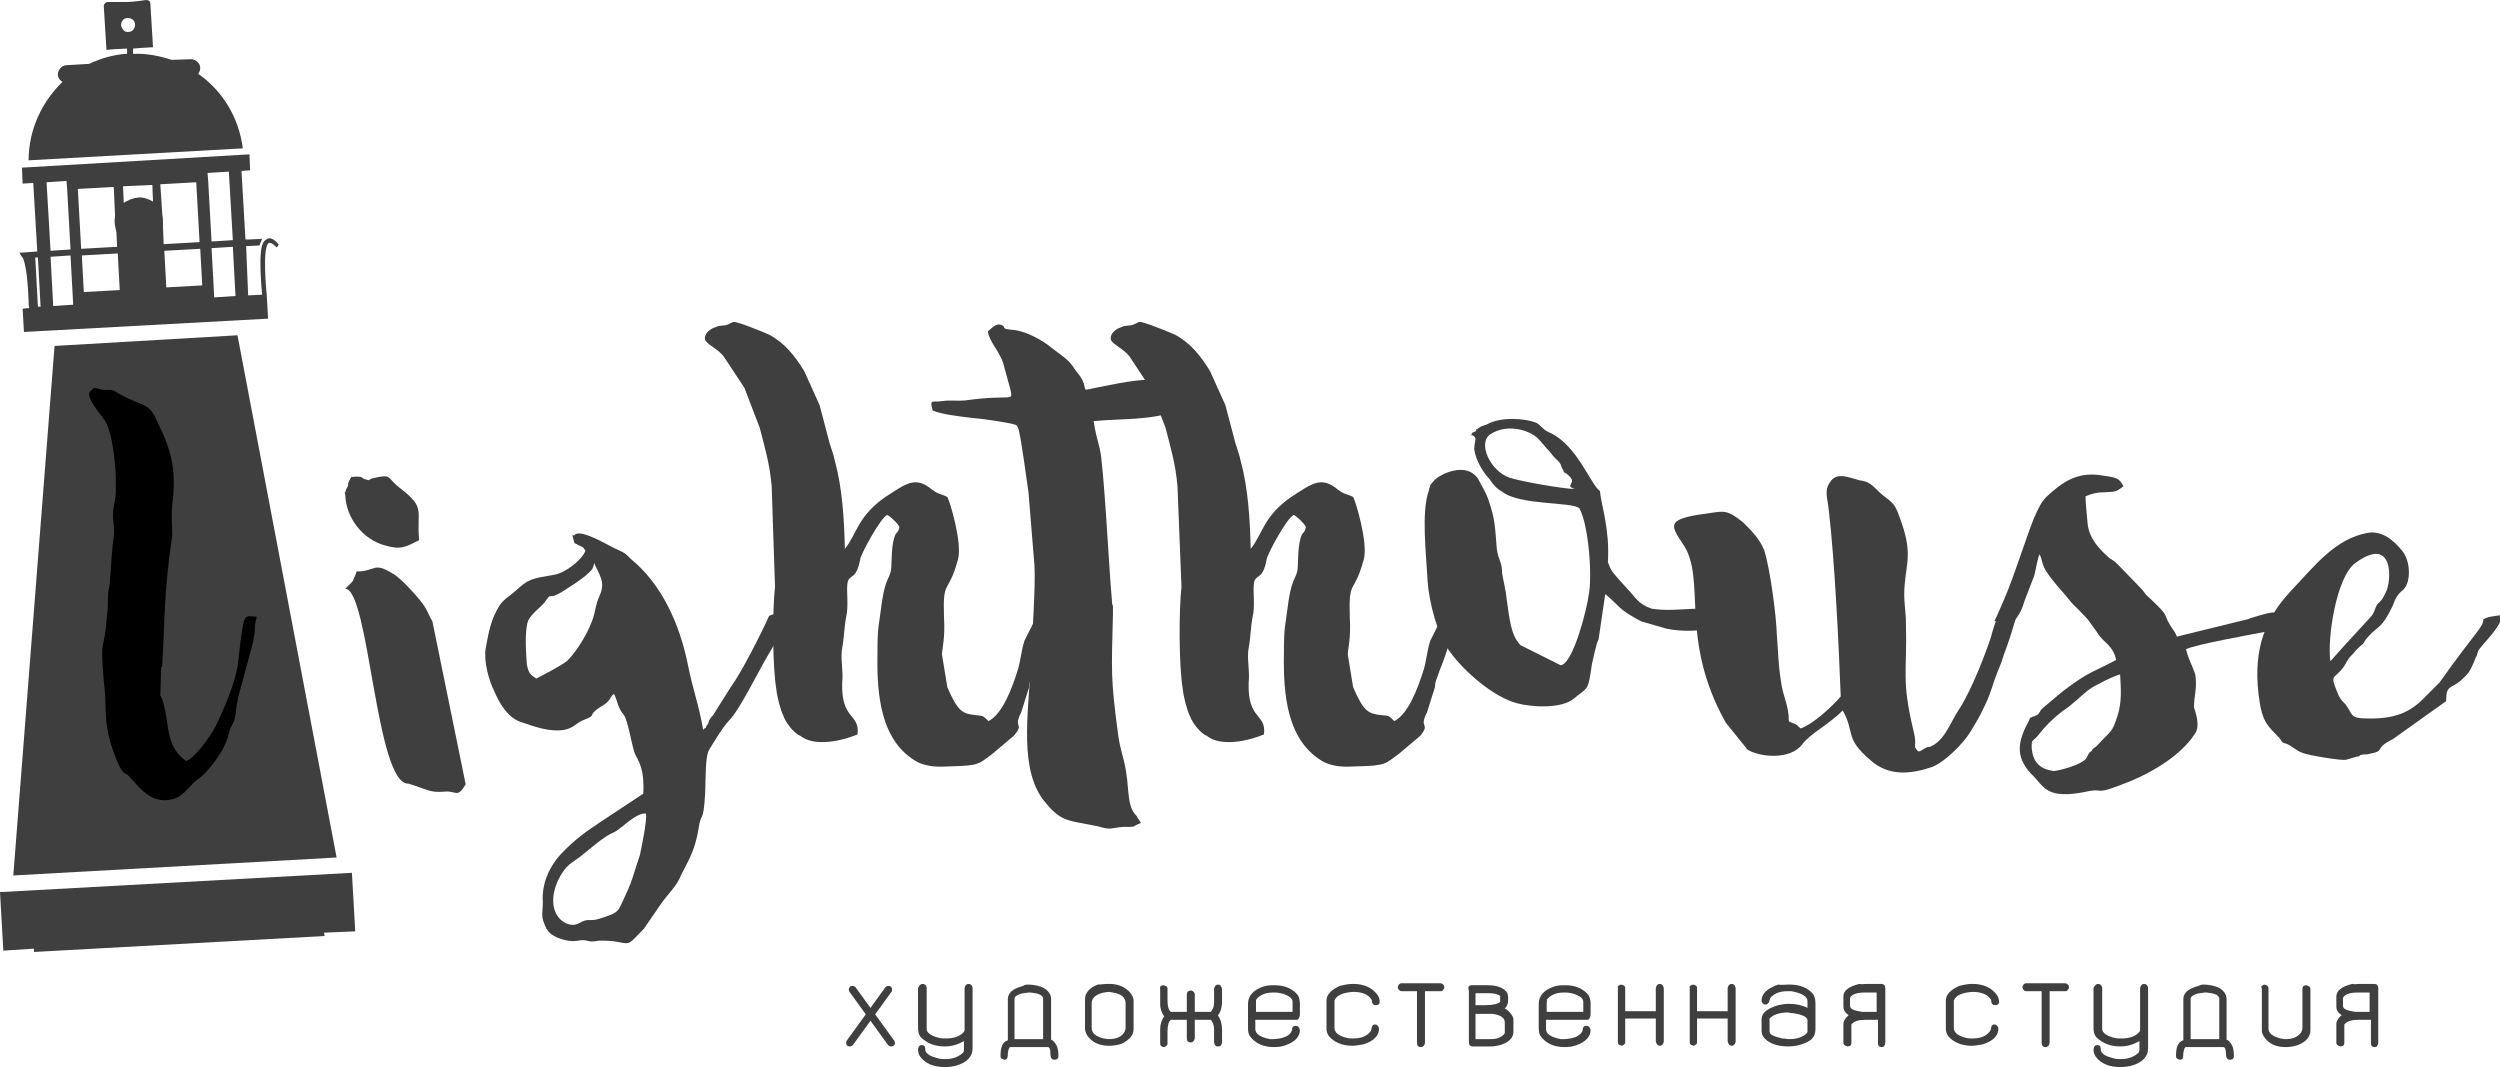 <?xml version="1.0" encoding="utf-8"?>
<!-- Generator: Adobe Illustrator 19.0.0, SVG Export Plug-In . SVG Version: 6.00 Build 0)  -->
<svg version="1.1" id="logo" xmlns="http://www.w3.org/2000/svg" xmlns:xlink="http://www.w3.org/1999/xlink" x="0px" y="0px"
	 viewBox="0 0 375.8 160.4" style="enable-background:new 0 0 375.8 160.4;" xml:space="preserve">
<style type="text/css">
	.st0{fill:#3F3F3F;}
</style>
<g id="XMLID_174_">
	<g id="XMLID_354_">
		<path id="XMLID_376_" class="st0" d="M51.9,74.4c0-0.2-0.1-0.3-0.1-0.4c0.1,0,0.2-0.1,0.2-0.4c0.8-1.3-0.2-0.2,0.8-1.9
			c2.1-0.2,1.3,0.2,2.3,0.4c0.6,0.2,0.2,0,0.9-0.2c3.1-0.7,1.9-0.2,4.3,1.6c3.7,2.9,2.3,3.2,2.7,7.7c-2,1-2.7,1.5-5.1,0.8
			C54.5,81.1,52,77.8,51.9,74.4z M51.8,73.9 M70,117.9c-1.3,2.2-1.4,0.9-3.2,1.1c-2.3,0.2-2.7-0.4-5.4-1.2
			c-4.9,0.2-5.9-29.2-9.5-29.3l1.1-1.1c0.2-0.5,0.4-0.8,0.6-1.5c2.9,0,2.5-1.5,5.4,0.3c1.2,0.6,4.3,4,4.9,5.1
			c0.4,0.6,0.6,1.3,1.1,2.1L70,117.9z"/>
		<path id="XMLID_372_" class="st0" d="M117,95.5c-0.3,1-1,2-1.5,2.9c-1.5,2.5-4.3,8.3-5.9,9.9c-1.1,1.2-2,2.8-3,4.4
			c-0.6,1-0.5,4-0.6,6.6c-0.3,4.8-0.6,2.5-1,5.3c-0.5,3-1.3,4.4-2.6,6.9c-0.7,1.8-1.9,2.7-3.2,4.6l-2.4,3.5c-2.3,2.3-1.9,2.4-3.9,2
			c-1-0.2-1.8-0.2-2.9-0.2c-1.8,0.4-1.5-0.3-3.1,0c-1.1,0.2-2.3-0.1-3.2-0.5c-1.1-0.5-1.5-1-1.9-2.1c-0.5-1.2-0.2-1.7-0.2-3.2
			c-0.2-2.8,1-5.3,2.6-7.1c2.1-2.2,3.6-3.3,6-4.9l6.5-4.3c0.2-4-0.8-4.9-1.3-6.1c-0.5-1.5-1-4.8-1.6-5.7c-1-1.2-0.8-1.7-1.5-3.2
			c-0.8,0.6-0.3,1-2.1,2c-2.1,1.4-0.3,1.1-2.4,1.9c-1.3,0.5-1.3,1.1-2.9,1.5c-2.3,0.4-4.6-0.5-6.7-1.2c-1.9-0.7-3.1-2.7-3.9-4.6
			c-0.8-1.6-1.6-4.4-1.3-6.4c0.5-2.7,0.8-4.4,2.1-6.5c0.8-1.1,1.3-1.2,2.3-2.1c2.1-1.9,2.4-1.9,5.9-2.5c1.8-0.3,4.2-2.3,4.7-3.6
			c-0.5-0.9-0.6-0.5-1.3-1c-0.5-0.3-0.2,0.2-0.5-0.7c-0.3-1.4-0.2-0.3,0.2-0.7c1-1,5.5,1.9,6.6,2.3c1.1,0.5,1.1,0.6,1.8,1.3
			c4.7,3.8,7.4,9.9,8.6,15.9c0.8,4,1.6,5.8,2.3,9.8l0.2-0.2l0.2-0.1c0,0,0.1-0.4,0.2-0.4c0.2-0.2,0.2-0.5,0.3-0.7
			c0.3-0.5,0.2-0.4,0.6-0.8l2.7-4.3c1.5-2,4.6-8.1,5.7-10.6C116.6,92,119,92,117,95.5z M89.3,84.6v0.2l-0.2,0.6
			c-0.3,0.7-2.7,2.4-3.6,2.9c-3.6,2.5-2.3,0.3-3.6,2.2c-0.6,0.8-2,1.7-2.5,2.8c-0.6,1.5-0.3,5.3-0.2,6.6c0.3,1.5,0.6,1.5,1.4,2.1
			c0.8-0.4,3.9-2,4.7-2.7c1.5-1.5,3.4-4.6,4-6.9c0.3-1.2,0.3-1.6,0.8-2.8C91.1,87.5,90.1,86.5,89.3,84.6z M97.1,122.3
			c-1.5-0.2-3.7,2.3-4.8,2.8c-1.6,0.7-3.1,2.1-4.5,3.2c-1.9,1.6-2.6,1.4-3.9,4c-2.3,5.1,1.3,7.5,3.1,6.5c1.5-0.9,1.6-0.2,3.1-0.7
			c3.2-1,2.7-1,4-3.7c1-2.1,1.3-3.6,2.1-5.9C96.4,127.5,97.3,123.3,97.1,122.3z"/>
		<path id="XMLID_370_" class="st0" d="M156.9,96.3c-0.2,0.6-0.1,1-1.5,4.5c-0.3,1-0.7,1.6-0.7,2.5l-1.2,3.8
			c-1.3,2.5,0.6,1.5-1.1,3.5l-3.2,2.7c-2.1,1.5-1.8,1.8-6.4,1.9c-1.8,0.1-3.2,0.1-4.8-0.6c-5.7-3.1-6.2-10.3-6.1-16.3
			c0-4.4,0.2-4,0.7-8c0.5-3.2,1-3.2,1.3-4.4c0.2-0.8,0-3.3,0.5-5c0.3-1.1,0.6-0.6,0.8-1.7c-0.3-0.6-1.3-1.5-1.8-1.8
			c-1,0.3-4.1,6.1-4.1,6.7c-0.6,3.2-1.6,2.1-1.9,3.5c-0.2,1.2,0.2,3.5-0.2,5.1c-0.3,1.5-0.3,3.2-0.6,4.7c-0.3,1.6,0.2,3.4,0,5.2
			c-0.2,5.7,2.7,4.6,2.3,7.8c-2.4,1-6.5,1.9-8.6,0.2c-0.9-0.3-2.2-2-2.5-2.9c-0.5-1-1-3-1.1-4.1c-0.6-3.5-0.6-11.8-0.2-15.4
			L116,73.1c-0.3-3.4-1-5.7-1.8-8.8l-2.3-6l-3.1-4.7c-0.8-1.1-2.5-1.8-2.8-2.5c-0.2-0.6,0.3-1.5,1.5-1.9c0.6-0.3,0.8-0.2,1.5-0.3
			c0.6-0.1,1-0.5,1.3-0.5c0.5-0.1,4.4,1.5,5.3,1.9c2.3,1.2,3.9,3.2,5.3,5.5l2.3,5.1l1.5,5.7c0.3,1,0.6,1.7,0.8,2.7
			c1.1,4,1.4,8.7,1.5,13.2c1.8-2.2,1.9-4.9,6.1-7.8c3.1-2,4.5-3.2,7-1.1c1.1,0.8,1.3,0.6,2.3,1.1c0.3,0.4,2.3,6.9,1.6,9.4
			c-1.5,5.5-2.3,2.7-2.1,8.7c0.2,3.2-0.3,4.7-0.3,5.6l0.8,4.9c1.6,3.7,2.3,4,4.3,4.2c1.3,0.1,1.1,0.2,1.9,0.9
			c2.1-1.1,3.5-4.9,4.3-7.4c0.5-1.4,0.6-3.2,1.1-4.7c0.5-1,2-4,2.5-4.8c0.5,0,0.5-0.2,0.8,0C158.7,92.4,157.7,94.5,156.9,96.3z"/>
		<path id="XMLID_368_" class="st0" d="M179.7,58.9v1.5c-0.8,0.4-1.1,0.2-1.7,0.6c-0.6,0.3,0.2,0.2-1.4,0.8c-3.5,1.4-8,1.1-12.2,1.5
			c0.2,1.5,0.6,2.9,0.9,4.1c0.6,1.9,1.5,19.5,1.8,22.3c0.2,3.2,0.2-0.7,0.2,2.5c-0.2,8.7-0.4,9.5,0.8,18.4c0.2,1.5,0.6,2.7,0.9,4
			c0.9,3.8,0.2,6.5,1.9,8.1c0.1,0.4,0.1,0.1,0.6,1c-1.5,0.6-0.5,0.6-2.7,0.6c-2.2,0.2-1.7,0.5-3.8-0.1c-4.4-0.9-5.4-0.6-7.8-3.5
			c-4.1-4.7-2.6-13.4-2.3-20.3c0.2-4.1,0.8-12.2,0.6-15.4l-0.9-11c-0.2-1.3-1.1-8.2-1.5-9.5c-0.2-0.6-0.2-0.3-0.3-0.6
			c-1.1-0.4-5.4-1-6.9-1.1c-1.5-0.2-4.4-0.5-5.7-1.1c-0.5-1.8-0.1-1.2,1.4-1.4c1.2-0.2,2.2,0,3.4-0.1c7.1-1,7.3,0.3,6.9-1.6l-1.1-4
			c-0.6-1.9-2.1-3.2-2.3-4.8c0.5-0.4,1.2-1.2,1.9-1c1.2,0.4-0.4,0.6,2,0.8c1.9,0.2,4.4,1.6,5.7,2.7c1.8,1.4,2.3,1.6,3.2,2.8
			c0.5,0.8,0.6,0.8,1.1,1.5c1.5,2.4-0.6,2.2,3.3,1.5c2.9-0.6,7.3-1.5,10.2-0.8L179.7,58.9z"/>
		<path id="XMLID_366_" class="st0" d="M217.9,96.3c-0.2,0.6-0.1,1-1.5,4.5c-0.3,1-0.7,1.6-0.7,2.5l-1.2,3.8c-1.3,2.5,0.6,1.5-1,3.5
			l-3.2,2.7c-2.1,1.5-1.8,1.8-6.4,1.9c-1.8,0.1-3.2,0.1-4.8-0.6c-5.7-3.1-6.2-10.3-6.1-16.3c0-4.4,0.2-4,0.7-8
			c0.5-3.2,1-3.2,1.3-4.4c0.2-0.8,0-3.3,0.5-5c0.3-1.1,0.6-0.6,0.8-1.7c-0.3-0.6-1.3-1.5-1.8-1.8c-1,0.3-4.1,6.1-4.1,6.7
			c-0.6,3.2-1.6,2.1-1.9,3.5c-0.2,1.2,0.2,3.5-0.2,5.1c-0.3,1.5-0.3,3.2-0.6,4.7c-0.3,1.6,0.2,3.4,0,5.2c-0.2,5.7,2.7,4.6,2.3,7.8
			c-2.4,1-6.5,1.9-8.6,0.2c-0.9-0.3-2.2-2-2.5-2.9c-0.5-1-1-3-1.1-4.1c-0.6-3.5-0.6-11.8-0.2-15.4L177,73.1c-0.3-3.4-1-5.7-1.8-8.8
			l-2.3-6l-3.1-4.7c-0.8-1.1-2.5-1.8-2.8-2.5c-0.2-0.6,0.3-1.5,1.5-1.9c0.6-0.3,0.8-0.2,1.5-0.3c0.6-0.1,1-0.5,1.3-0.5
			c0.5-0.1,4.4,1.5,5.3,1.9c2.3,1.2,3.9,3.2,5.3,5.5l2.3,5.1l1.5,5.7c0.3,1,0.6,1.7,0.8,2.7c1.1,4,1.4,8.7,1.5,13.2
			c1.8-2.2,1.9-4.9,6.1-7.8c3.1-2,4.5-3.2,7-1.1c1.1,0.8,1.3,0.6,2.3,1.1c0.3,0.4,2.3,6.9,1.6,9.4c-1.5,5.5-2.3,2.7-2.1,8.7
			c0.2,3.2-0.3,4.7-0.3,5.6l0.8,4.9c1.6,3.7,2.3,4,4.3,4.2c1.3,0.1,1.1,0.2,1.9,0.9c2.1-1.1,3.5-4.9,4.3-7.4
			c0.5-1.4,0.6-3.2,1.1-4.7c0.5-1,2-4,2.5-4.8c0.5,0,0.5-0.2,0.8,0C219.6,92.4,218.7,94.5,217.9,96.3z"/>
		<path id="XMLID_363_" class="st0" d="M244.7,88.6c1.1,1.1,1.5,2.2,3.6,2.9c4.4,0.7,9.3-1.1,8.9,1.3l-0.4,1.5
			c-0.5,0.6-4,0.7-6.3,0.2l-3.8-1.1c-3.6-1.9-3.2-2.3-5.4-4.1l-1,6.8c-0.4,0.7-0.8,3-1,3.7c-0.6,4.3-0.6,3.4-2.7,5.2
			c-1.9,1.6-6.5,1.3-8.6,0.7c-3.4-0.9-7.8-4.6-10.1-7.8c-1.8-2.3-3.1-7.5-3.3-10.5c-0.2-4-1-10.5,0.2-13.7c0-0.3,0.2-0.5,0.2-0.8
			l0.6-0.7l0.2-0.2c0.8-0.7,4.6-2.7,6.4,0c0.6,1.2,1,1.7,1.5,3c1.1,3.2,1,4.1,1.3,7.5c0.2,1.7,0.8,1.9,0.8,3.7
			c0.2,1.2,0.6,2.7,0.7,4c0.4,2.7,0.6,5.4,2.1,6.8l6,3c1.9-0.2,4-8.7,4.2-10.5c0.6-2.8,0-10.7-1.4-13.1c-1.1-1-9-0.4-11.6-2.5
			c-0.8-0.4-1.4-1.1-1.9-1.9c-1-1-2.1-2.9-2.3-4.5c0-0.5,0.2-1.4,0.2-1.5c-0.2-0.9-1.1-0.4-0.6-0.7c0.2,0,0-0.2,0-0.2
			c1.5-0.6,0-0.2,1-0.7c0.3-0.3,0.7-0.4,1.3-0.6c2.1-1.2,5.7-0.9,7.3-0.3c0.8,0.3,1,1.1,2.3,1.6c4,1.9,6.1,7.9,7.4,8.7
			c0.2,2.2,1.5,5.7,1.2,10.7C242.3,85.9,241.8,85.4,244.7,88.6z M236.7,73.5c-1.7-0.6,0.6-0.8-1-2.1c-0.2-0.2-0.2-0.2-0.4-0.3
			c-0.3-0.2-0.2,0-0.3-0.4c-0.6-0.9,0-0.7-1.2-1.8c-0.6-0.6-0.7-0.9-1.3-1.5c-1.2-1.3-1.4-2-3.5-2.7c-2.1-0.6-3.8-0.2-5,0.6
			c-1.9,1.3,0,5.5,2.9,6.5C228.3,72.3,235,73.5,236.7,73.5z"/>
		<path id="XMLID_361_" class="st0" d="M303.3,92c-0.4,1.4-1.2,4-1.6,5.1c-0.3,0.8-0.7,1.9-0.9,2.6c-1.9,4.5-1,3.6-3.2,7.9
			c-0.3,0.6-1,1.7-1.4,2.4c-1.1,1.8-3.9,4.6-5.8,5.3c-3.2,1.1-6.5,1.4-9.2-1c-4-3.4-2.3-4.1-4.2-7.5c-2.2,2.2-4.8,3.4-6.1,5.1
			c-1.8,2.4-6.4,1.9-8.2,0.8l-3.3-4.1c-7.1-12.7-2.8-21.5-6.4-26.8c-1.9-2.8-2.3-3.6,2.1-4.4c4.1-0.5,4.1-1.1,6.9,1.1
			c1,1,2.4,2.3,3.2,4.2c0.9,2.9,1.8,9.7,1.9,12.8c0.2,2.4,0.2,4.4,0.6,6.8c0.3,2.5,1.2,3.6,1.2,6.1c0.2,0.2,0.7,0.3,0.9,0.4
			c0.6,0.3,0.3,0.3,0.9,0.7c1.9-0.7,4.6-3.2,6-4.8c-0.3-7.8-0.9-20.4-1.8-28c-0.2-2.1-0.8-3,0.4-4.5c1-1.2,2.7-0.4,4.2,0
			c1.9,0.2,2.2,1.2,3.6,2.3c1.6,1.2,1.8,1.4,2.5,3.4c1.9,5.1,1,6.5,0.7,10.1c-0.2,2.3,0.2,3.7,0.2,5.7c0.2,7.5-0.7,8.4,1.1,16
			c0.7,2.6-0.2,2.3,0.7,3.2c0.3,0.3,1.3-0.8,1.7-0.6c2.3-0.8,3.2-3.8,4.5-5.7c1.9-2.9,4.1-8.7,4.8-10.9c0-0.1,0.6-2.3,1.4-4
			L303.3,92z"/>
		<path id="XMLID_358_" class="st0" d="M340.9,94.9c-2,0.4-11.1,2-12.3,2.7c0.4,1.6,0.9,2.3,1.4,3.8c0.3,2.1-0.2,3.2-0.2,4.9
			c0.2,0.8,1.1,2.9,0,4.2c-2,3-6.1,5.5-9.5,6.9c-5.7,2.3-3.9,1.1-6.2,1.5c-6.8,1.5-6.8-0.8-8.8-2.6c-2.5-2.7-1.9-5-0.3-8
			c0.3-0.7,0-0.2,0.6-0.6h0.2c0,0,0.2-0.2,0.4-0.2c0.3-0.2,0.5-0.6,0.6-0.8c0.5-0.5,0.8-0.7,1.5-1.3c1.7-1.5,4.2-3.4,6.2-4.4
			c1.2-0.6,2.3-1.1,3.6-1.8c-0.5-2.3-1.9-2.5-2.9-4.2c-1.9-2.6-0.8-1.3-3-3.6c-0.7-0.6-1.2-1.3-1.7-1.9c-4.2-4.7-3.1-4.4-3.9-6.2
			c-0.3,0.5-0.6,2.5-0.8,3.2l-1.5,3.9c-0.6,2.2-1.5,2.7-2.2,4c0,0.1-0.9-0.4-2.3-1.1c0.3-0.4,1-2.2,1.5-3.3c1.4-3.2,3.2-9,4.4-12
			c0.7-1.6,1.1-2.5,2-3.4c2.3-2.1,4.4-3.6,7.8-3.2c2.8,0.4,3,0.4,3.7,1.7c-1.2,0.9-1.2,0.8-2.9,0.9c-1,0-1.9,0.2-2.8,0.6
			c0,1.2,0.2,2.7,0.3,4c0.2,2.3,1.7,3.9,3.3,5.3c0.6,0.4,0.7,0.4,1.2,0.9l3.2,3.3c0.5,0.5,0.8,0.9,1.1,1.3c4.3,4,1.9,2.2,4.3,5.6
			l0.3,0.6c0,0,0,0,0,0.1l10.6-2.6c0.5-0.2,3.1-1,3.6-1c0.8-0.3,1.2,1.1,1.5,2C342.8,94.3,341.6,94.8,340.9,94.9z M318.7,101.4
			c-0.6,0-4.1,1.8-4.6,2.2c-1.1,0.8-2.5,2.3-4.2,3.4c-1.3,1-2.5,2.2-3.5,3.5c-0.9,1.1-1,0.5-1,1.9c0.2,2.3,1.3,3.2,3.3,3.5
			c0.6,0,4.2-0.9,4.9-1.9c0.3-0.5,0.3-0.8,0.8-1.1c0.3-0.6,0.5-0.4,1-1c1.9-2.1,2.1-1.7,2.9-4.3C319,105.5,318.8,103.5,318.7,101.4z
			"/>
		<path id="XMLID_355_" class="st0" d="M372.5,97.9c-0.3,1.2-0.3,0.6-0.6,1.6c-0.7,1.6-0.9,1.8-2,2.8c-1.5,1.3-2.2,0.6-2.2,3.1
			l-8,5.7c-3.2,1.6-0.7,1.7-3.9,2.3c-0.5,0-0.5,0-1,0.1c0,0,0,0-0.2,0.2c0,0,0,0-0.2,0l-1.7,0.5c-0.6,0.2-5.9-0.7-6.5-1
			c-1-0.3-1.7-1.1-2.5-1.4c-0.6-0.2-0.5,0-1-0.8c-1.9-2-2.7-2.4-3.2-6.7c-0.8-6.9,1.1-11.4,4.8-15.4c3.7-3.9,6.7-7.9,11.6-8.8
			c2.2-0.4,4,1.2,5.2,2.7c1.2,1.4,1.4,4.6,0.2,5.8c-0.8,0.7-1.1,1-1.6,2.4c-1.7,3.6-2.2,3-3.7,4.7c-0.3,0.3-0.5,0.6-0.8,1.1
			c-0.5,0.4-0.5,0.4-1,0.9c-0.5,0.6-0.5,0.6-1,1.1c-0.3,0.4-0.5,0.8-0.8,1.3c-1.5,2.2-2.3,1-1,4.1c0.3,0.8,0.7,1.2,1.2,1.7
			c1.1,1.5,0.6,2.1,3.2,2.1c3.9,0.1,6.2-0.8,8.2-2.7l2.7-2.7c5.7-8,6.5-8.2,6.6-9.5c0.6-0.4,1.7-0.5,2.5-0.6
			C376.7,93.6,372.8,97.1,372.5,97.9z M350.3,99.4l2.5-2.8c0,0,0.2-0.2,0.2-0.2l3.3-3.6c0.6-0.6,0.6-1.1,1-1.9
			c0.6-0.6,0.8-0.7,1.3-1.8c0.9-1.5,1.4-8.8-4.5-4.5C351.2,86.6,349.8,96,350.3,99.4z"/>
	</g>
</g>
<g id="XMLID_2_">
	<g id="XMLID_556_">
		<path id="XMLID_605_" class="st0" d="M210.7,147.8h5.9c0.3,0.1,0.5,0.3,0.5,0.5v0.2c-0.1,0.3-0.3,0.5-0.5,0.5h-2.4v7.8
			c-0.1,0.4-0.3,0.6-0.6,0.6c-0.4,0-0.6-0.2-0.6-0.7V149h-2.3c-0.3,0-0.5-0.2-0.6-0.6C210.2,148,210.4,147.8,210.7,147.8z"/>
		<path id="XMLID_603_" class="st0" d="M138.7,147.9c0.3,0,0.5,0.2,0.6,0.5v6.3c0,0.5,0.6,1,1.8,1.3c0.4,0.1,0.7,0.1,1.1,0.1
			c1.2,0,2.1-0.3,2.7-1c0.1-0.1,0.1-0.3,0.1-0.4v-6.2c0.1-0.4,0.3-0.6,0.6-0.6c0.3,0,0.5,0.2,0.6,0.5v9.2c0,1.2-0.8,2.1-2.5,2.6
			c-0.5,0.1-1,0.2-1.5,0.2h-0.2c-1.6,0-2.9-0.5-3.7-1.6c-0.2-0.3-0.3-0.7-0.3-1.1c0.1-0.4,0.2-0.6,0.5-0.6h0.1
			c0.4,0,0.5,0.3,0.5,0.8c0.1,0.4,0.5,0.7,1,0.9c0.6,0.2,1.1,0.4,1.7,0.4h0.4c1.1,0,2-0.4,2.6-1c0.1-0.2,0.1-0.3,0.1-0.5v-1.2
			c-0.9,0.5-1.8,0.8-2.9,0.8c-1.5,0-2.7-0.5-3.6-1.4c-0.3-0.4-0.4-0.8-0.4-1.3v-6.1C138.2,148.1,138.4,147.9,138.7,147.9z"/>
		<path id="XMLID_600_" class="st0" d="M154.7,148c1.7,0.1,2.8,0.6,3.2,1.6c0,0.1,0.1,0.3,0.1,0.4v6.3c0.2,0,0.5,0.3,0.8,0.8
			c0.2,0.4,0.3,0.9,0.3,1.6v0.1c0,0.3-0.2,0.5-0.6,0.5h0c-0.4,0-0.6-0.3-0.6-0.9c0-0.6-0.1-1-0.4-1h-5.6c-0.2,0-0.3,0.3-0.4,0.9
			c0,0.6-0.1,0.9-0.2,0.9c-0.1,0.1-0.2,0.1-0.3,0.1h0c-0.4-0.1-0.6-0.2-0.6-0.5v-0.1c0-1.3,0.3-2,1-2.3c0,0,0.1,0,0.1,0v-6.2
			c0-1,0.8-1.6,2.3-2C154,148,154.4,148,154.7,148z M152.5,156.2h4.3V150c-0.2-0.5-0.8-0.7-1.9-0.8h-0.3c-1.1,0.1-1.8,0.3-2.1,0.8
			V156.2z"/>
		<path id="XMLID_597_" class="st0" d="M166.5,147.9h0.3c1.2,0,2.2,0.4,3,1.2c0.4,0.5,0.6,0.9,0.6,1.3v4.3c0,0.9-0.6,1.6-1.8,2.2
			c-0.6,0.2-1.2,0.3-1.9,0.3c-1.4,0-2.6-0.5-3.3-1.6c-0.2-0.4-0.3-0.7-0.3-1v-4.4c0-0.9,0.6-1.7,1.9-2.2
			C165.5,148,166,147.9,166.5,147.9z M164.1,150.7v3.8c0,0.8,0.6,1.3,1.8,1.6c0.2,0,0.5,0.1,0.7,0.1h0.1c1.2,0,2-0.4,2.4-1.2
			c0-0.1,0.1-0.3,0.1-0.4v-3.8c0-0.8-0.6-1.4-1.9-1.6l-0.6-0.1c-1.3,0.1-2.2,0.5-2.5,1.2C164.2,150.4,164.1,150.5,164.1,150.7z"/>
		<path id="XMLID_595_" class="st0" d="M174.9,148.1L174.9,148.1c0.4,0.1,0.6,0.2,0.6,0.5v1.8c0,0.9,0.2,1.5,0.5,1.7h2.4v-2.5
			c0-0.5,0.2-0.7,0.7-0.7c0.3,0.1,0.5,0.3,0.5,0.6v2.6h2.4c0.3-0.3,0.5-0.8,0.5-1.4v-2.1c0.1-0.4,0.3-0.6,0.6-0.6h0
			c0.3,0,0.5,0.2,0.6,0.7v1.8c0,0.9-0.2,1.6-0.6,2.1v0.1c0.4,0.5,0.6,1.3,0.6,2.2v1.8c-0.1,0.4-0.2,0.6-0.5,0.6h-0.2
			c-0.3,0-0.4-0.2-0.5-0.6v-1.9c0-0.7-0.2-1.2-0.5-1.5h-2.4v2.8c-0.1,0.4-0.3,0.6-0.6,0.6c-0.4,0-0.6-0.2-0.6-0.7v-2.7H176
			c-0.3,0.2-0.5,0.8-0.5,1.7v1.9c0,0.2-0.2,0.4-0.5,0.5h-0.1c-0.3-0.1-0.5-0.2-0.5-0.5v-2.2c0-0.7,0.2-1.4,0.6-1.9
			c-0.4-0.6-0.6-1.2-0.6-1.8v-2.3C174.3,148.3,174.5,148.1,174.9,148.1z"/>
		<path id="XMLID_592_" class="st0" d="M191.5,148.1h0.1c1.5,0,2.7,0.5,3.5,1.5c0.2,0.4,0.3,0.8,0.3,1.2v1.8
			c-0.1,0.4-0.2,0.7-0.5,0.7h-6.2v1.4c0,0.7,0.7,1.2,2.2,1.5c0.1,0,0.3,0,0.5,0h0.1c1.5-0.1,2.4-0.5,2.7-1.3c0-0.5,0.2-0.7,0.6-0.7
			c0.3,0,0.5,0.2,0.6,0.6c0,1-0.7,1.8-2.1,2.3c-0.5,0.2-1.1,0.3-1.8,0.3c-1.5,0-2.7-0.5-3.5-1.5c-0.3-0.3-0.4-0.8-0.4-1.4v-3.6
			c0-1.2,0.8-2.1,2.3-2.6C190.5,148.1,191,148.1,191.5,148.1z M188.8,150.7v1.4h5.5v-1.5c0-0.5-0.5-0.9-1.4-1.2
			c-0.4-0.1-0.8-0.2-1.2-0.2h-0.4c-1.1,0-2,0.4-2.5,1.1C188.8,150.5,188.8,150.6,188.8,150.7z"/>
		<path id="XMLID_590_" class="st0" d="M203.4,147.9c1.7,0,2.9,0.6,3.7,1.7c0.2,0.3,0.3,0.7,0.3,1c0,0.3-0.2,0.5-0.6,0.5h0
			c-0.4,0-0.6-0.3-0.6-0.8c-0.5-0.8-1.4-1.2-2.8-1.2c-1.5,0.1-2.5,0.5-2.8,1.3c0,0.1,0,0.2,0,0.3v3.8c0,0.7,0.6,1.2,1.8,1.5
			c0.3,0.1,0.7,0.1,1,0.1c1.3,0,2.2-0.4,2.7-1.2c0.1-0.5,0.2-0.8,0.3-0.8c0.1-0.1,0.2-0.1,0.3-0.1h0c0.3,0,0.5,0.2,0.6,0.6
			c0,1.1-0.8,1.9-2.4,2.4c-0.7,0.1-1.2,0.2-1.6,0.2c-1.5,0-2.7-0.5-3.5-1.4c-0.3-0.4-0.4-0.8-0.4-1.1v-4.3c0-0.9,0.7-1.6,2-2.2
			C202.2,148,202.8,147.9,203.4,147.9z"/>
		<path id="XMLID_586_" class="st0" d="M221.2,148.1h2.4c1.5,0,2.5,0.4,3,1.2c0,0.2,0.1,0.4,0.1,0.5v0.6c0,0.5-0.2,0.9-0.5,1.2
			c0.3,0.1,0.6,0.4,1,0.9c0.2,0.3,0.3,0.5,0.3,0.8v1.8c0,0.9-0.7,1.6-2,2c-0.4,0.1-0.9,0.2-1.4,0.2h-2.7c-0.4,0-0.6-0.2-0.6-0.7
			v-7.7C220.6,148.4,220.8,148.1,221.2,148.1z M221.8,149.3v1.8h1.5c1.1,0,1.9-0.2,2.2-0.5v-0.9c-0.5-0.3-1-0.4-1.7-0.4H221.8z
			 M221.8,152.3v3.9h2.3c1,0,1.7-0.3,2.1-0.9l0-0.3v-1.3c0-0.7-0.6-1.1-1.8-1.3c-0.3,0-0.5,0-0.8,0H221.8z"/>
		<path id="XMLID_583_" class="st0" d="M235.2,148.1h0.1c1.5,0,2.7,0.5,3.5,1.5c0.2,0.4,0.3,0.8,0.3,1.2v1.8
			c-0.1,0.4-0.2,0.7-0.5,0.7h-6.2v1.4c0,0.7,0.7,1.2,2.2,1.5c0.1,0,0.3,0,0.5,0h0.1c1.5-0.1,2.4-0.5,2.7-1.3c0-0.5,0.2-0.7,0.6-0.7
			c0.3,0,0.5,0.2,0.6,0.6c0,1-0.7,1.8-2.1,2.3c-0.5,0.2-1.1,0.3-1.8,0.3c-1.5,0-2.7-0.5-3.5-1.5c-0.3-0.3-0.4-0.8-0.4-1.4v-3.6
			c0-1.2,0.8-2.1,2.3-2.6C234.2,148.1,234.8,148.1,235.2,148.1z M232.5,150.7v1.4h5.5v-1.5c0-0.5-0.5-0.9-1.4-1.2
			c-0.4-0.1-0.8-0.2-1.2-0.2h-0.4c-1.1,0-2,0.4-2.5,1.1C232.6,150.5,232.5,150.6,232.5,150.7z"/>
		<path id="XMLID_581_" class="st0" d="M243.7,148c0.4,0.1,0.6,0.2,0.6,0.5v3.5h4.6v-3.5c0.1-0.4,0.3-0.6,0.6-0.6
			c0.3,0,0.5,0.2,0.6,0.6v8.1c-0.1,0.4-0.3,0.6-0.6,0.6h0c-0.3,0-0.5-0.2-0.6-0.7v-3.4h-4.6v3.6c0,0.2-0.2,0.4-0.5,0.5h0
			c-0.4-0.1-0.6-0.2-0.6-0.5v-8.3C243.1,148.3,243.3,148.1,243.7,148z"/>
		<path id="XMLID_579_" class="st0" d="M254.5,148c0.4,0.1,0.6,0.2,0.6,0.5v3.5h4.6v-3.5c0.1-0.4,0.3-0.6,0.6-0.6
			c0.3,0,0.5,0.2,0.6,0.6v8.1c-0.1,0.4-0.3,0.6-0.6,0.6h0c-0.3,0-0.5-0.2-0.6-0.7v-3.4h-4.6v3.6c0,0.2-0.2,0.4-0.5,0.5h0
			c-0.4-0.1-0.6-0.2-0.6-0.5v-8.3C253.9,148.3,254.1,148.1,254.5,148z"/>
		<path id="XMLID_576_" class="st0" d="M268.8,148h0.2c1.6,0,2.8,0.5,3.6,1.5c0.2,0.4,0.3,0.8,0.3,1.4v3.8c0,1-0.5,1.7-1.6,2.1
			c-0.7,0.3-1.5,0.5-2.5,0.5c-1.7,0-3-0.5-3.7-1.4c-0.2-0.3-0.3-0.6-0.3-0.9v-1.8c0-0.9,0.8-1.6,2.5-2.1c0.5-0.1,1-0.2,1.4-0.2h0.3
			c1,0,1.9,0.2,2.7,0.6v-1c0-0.7-0.8-1.2-2.4-1.5h-0.7c-1,0-1.8,0.3-2.4,0.9c-0.1,0.1-0.2,0.4-0.3,0.8c-0.2,0.2-0.3,0.3-0.5,0.3
			h-0.1c-0.2,0-0.4-0.2-0.5-0.5v-0.1c0-1,0.8-1.8,2.5-2.4C267.8,148.1,268.3,148,268.8,148z M266,153.3v1.8c0,0.4,0.6,0.7,1.9,1
			c0.4,0,0.7,0.1,0.9,0.1h0.2c1.1,0,2-0.3,2.6-0.9c0.1-0.1,0.1-0.2,0.1-0.3v-1.6c0-0.5-0.7-0.9-2.2-1.1c-0.1,0-0.3,0-0.7-0.1
			c-1.3,0-2.2,0.3-2.8,0.9L266,153.3z"/>
		<path id="XMLID_573_" class="st0" d="M280.6,147.9h2.1c0.5,0,0.7,0.2,0.7,0.7v8.2c-0.1,0.4-0.2,0.6-0.5,0.6h-0.1
			c-0.3,0-0.5-0.2-0.5-0.6v-3.5h-1.9c-1,0-1.7,0.2-2.1,0.7v2.8c0,0.3-0.2,0.5-0.6,0.5c-0.4-0.1-0.6-0.3-0.6-0.5v-2.9
			c0-0.4,0.3-0.9,0.8-1.3c-0.6-0.4-0.8-0.8-0.8-1.3v-1.5c0-0.9,0.8-1.5,2.4-1.9C279.8,148,280.2,147.9,280.6,147.9z M278.1,151.2
			c0,0.5,0.6,0.7,1.8,0.9h2.2v-2.9h-1.9c-1.1,0-1.9,0.3-2.1,0.8V151.2z"/>
		<path id="XMLID_571_" class="st0" d="M296.5,147.9c1.7,0,2.9,0.6,3.7,1.7c0.2,0.3,0.3,0.7,0.3,1c0,0.3-0.2,0.5-0.6,0.5h0
			c-0.4,0-0.6-0.3-0.6-0.8c-0.5-0.8-1.4-1.2-2.8-1.2c-1.5,0.1-2.5,0.5-2.8,1.3c0,0.1,0,0.2,0,0.3v3.8c0,0.7,0.6,1.2,1.8,1.5
			c0.3,0.1,0.7,0.1,1,0.1c1.3,0,2.2-0.4,2.7-1.2c0.1-0.5,0.2-0.8,0.3-0.8c0.1-0.1,0.2-0.1,0.3-0.1h0c0.3,0,0.5,0.2,0.6,0.6
			c0,1.1-0.8,1.9-2.4,2.4c-0.7,0.1-1.2,0.2-1.6,0.2c-1.5,0-2.7-0.5-3.5-1.4c-0.3-0.4-0.4-0.8-0.4-1.1v-4.3c0-0.9,0.7-1.6,2-2.2
			C295.3,148,295.9,147.9,296.5,147.9z"/>
		<path id="XMLID_569_" class="st0" d="M304.6,147.8h5.9c0.3,0.1,0.5,0.3,0.5,0.5v0.2c-0.1,0.3-0.3,0.5-0.5,0.5h-2.4v7.8
			c-0.1,0.4-0.3,0.6-0.6,0.6c-0.4,0-0.6-0.2-0.6-0.7V149h-2.3c-0.3,0-0.5-0.2-0.6-0.6C304.1,148,304.3,147.8,304.6,147.8z"/>
		<path id="XMLID_567_" class="st0" d="M315.4,147.9c0.3,0,0.5,0.2,0.6,0.5v6.3c0,0.5,0.6,1,1.8,1.3c0.4,0.1,0.7,0.1,1.1,0.1
			c1.2,0,2.1-0.3,2.7-1c0.1-0.1,0.1-0.3,0.1-0.4v-6.2c0.1-0.4,0.3-0.6,0.6-0.6c0.3,0,0.5,0.2,0.6,0.5v9.2c0,1.2-0.8,2.1-2.5,2.6
			c-0.5,0.1-1,0.2-1.5,0.2h-0.2c-1.6,0-2.9-0.5-3.7-1.6c-0.2-0.3-0.3-0.7-0.3-1.1c0.1-0.4,0.2-0.6,0.5-0.6h0.1
			c0.4,0,0.5,0.3,0.5,0.8c0.1,0.4,0.5,0.7,1,0.9c0.6,0.2,1.1,0.4,1.7,0.4h0.4c1.1,0,2-0.4,2.6-1c0.1-0.2,0.1-0.3,0.1-0.5v-1.2
			c-0.9,0.5-1.8,0.8-2.9,0.8c-1.5,0-2.7-0.5-3.6-1.4c-0.3-0.4-0.4-0.8-0.4-1.3v-6.1C314.9,148.1,315.1,147.9,315.4,147.9z"/>
		<path id="XMLID_564_" class="st0" d="M331.4,148c1.7,0.1,2.8,0.6,3.2,1.6c0,0.1,0.1,0.3,0.1,0.4v6.3c0.2,0,0.5,0.3,0.8,0.8
			c0.2,0.4,0.3,0.9,0.3,1.6v0.1c0,0.3-0.2,0.5-0.6,0.5h0c-0.4,0-0.6-0.3-0.6-0.9c0-0.6-0.1-1-0.4-1h-5.6c-0.2,0-0.3,0.3-0.4,0.9
			c0,0.6-0.1,0.9-0.2,0.9c-0.1,0.1-0.2,0.1-0.3,0.1h0c-0.4-0.1-0.6-0.2-0.6-0.5v-0.1c0-1.3,0.3-2,1-2.3c0,0,0.1,0,0.1,0v-6.2
			c0-1,0.8-1.6,2.3-2C330.8,148,331.1,148,331.4,148z M329.3,156.2h4.3V150c-0.2-0.5-0.8-0.7-1.9-0.8h-0.3c-1.1,0.1-1.8,0.3-2.1,0.8
			V156.2z"/>
		<path id="XMLID_562_" class="st0" d="M340.4,148c0.4,0.1,0.6,0.3,0.6,0.5v6.1c0,0.7,0.6,1.2,1.8,1.5c0.2,0,0.4,0.1,0.6,0.1h0.2
			c1,0,1.8-0.3,2.3-1c0.1-0.2,0.2-0.4,0.2-0.7v-5.9c0-0.3,0.2-0.5,0.6-0.5c0.4,0.1,0.6,0.3,0.6,0.5v6.3c0,0.9-0.6,1.7-1.9,2.2
			c-0.6,0.2-1.2,0.3-1.8,0.3c-1.5,0-2.6-0.5-3.3-1.6c-0.2-0.3-0.3-0.6-0.3-0.9v-6.3C339.8,148.3,340,148.1,340.4,148z"/>
		<path id="XMLID_559_" class="st0" d="M354.7,147.9h2.1c0.5,0,0.7,0.2,0.7,0.7v8.2c-0.1,0.4-0.2,0.6-0.5,0.6h-0.1
			c-0.3,0-0.5-0.2-0.5-0.6v-3.5h-1.9c-1,0-1.7,0.2-2.1,0.7v2.8c0,0.3-0.2,0.5-0.6,0.5c-0.4-0.1-0.6-0.3-0.6-0.5v-2.9
			c0-0.4,0.3-0.9,0.8-1.3c-0.6-0.4-0.8-0.8-0.8-1.3v-1.5c0-0.9,0.8-1.5,2.4-1.9C353.9,148,354.3,147.9,354.7,147.9z M352.2,151.2
			c0,0.5,0.6,0.7,1.8,0.9h2.2v-2.9h-1.9c-1.1,0-1.9,0.3-2.1,0.8V151.2z"/>
		<path id="XMLID_558_" class="st0" d="M134.3,157.2L134.3,157.2c-0.3,0.2-0.6,0.1-0.8-0.1l-5.8-8c-0.2-0.3-0.1-0.6,0.1-0.8l0,0
			c0.3-0.2,0.6-0.1,0.8,0.1l5.8,8C134.6,156.7,134.6,157,134.3,157.2z"/>
		<path id="XMLID_557_" class="st0" d="M127.4,157.2L127.4,157.2c0.3,0.2,0.6,0.1,0.8-0.1l5.8-8c0.2-0.3,0.1-0.6-0.1-0.8l0,0
			c-0.3-0.2-0.6-0.1-0.8,0.1l-5.8,8C127.1,156.7,127.2,157.1,127.4,157.2z"/>
	</g>
</g>
<path id="XMLID_10_" class="st0" d="M40.2,35.9c-0.6,0.4-1.5,0.4-0.8,8.4l-2.1,0.1L37,37l2-0.1l0,0l0.4-1l-2,0.1l-0.5,0l-0.6-10.3
	l1.3-0.1l-0.1-2.4L3.3,25.2l0.1,2.4L5,27.5l0.6,10.3l-2.7,0.2l0.6,0.9c0.5,1.4,0.7,3.8,0.8,6.3c0,0.4,0,0.8,0.1,1.1l-1,0.1l0.2,3.5
	l36.7-2l-0.2-3.5c0,0-0.8-7.7,0.4-7.9c0,0,0.3-0.1,1.1,0.7l0.3-0.4C41.9,36.7,40.9,35.5,40.2,35.9z M7,27.4l3-0.2l0.1,1.3l0.5,9
	l-3,0.2L7,27.4z M5.3,38.7l0.4,0l0.4,7.4l-0.4,0L5.3,38.7z M8,46l-0.4-7.4l3-0.2v0l0.3,5.5l0.1,1.9L8,46z M11.7,28.4l5.4-0.3
	l0.2,4.4c-0.1,0.5-0.1,1,0,1.5l0.2,0.9l0.1,2.2l-5.4,0.3L11.7,28.4z M12.6,43.9l-0.3-5.5l5.4-0.3l0.3,5.5L12.6,43.9z M20.7,29.7
	C20.7,29.7,20.7,29.7,20.7,29.7c-0.8,0.1-1.5,0.4-2.1,0.8L18.5,28l2.2-0.1l2.2-0.1l0.1,2.5C22.3,29.9,21.5,29.6,20.7,29.7z
	 M24.5,34.1l0-0.5c0-0.4,0-0.9-0.1-1.3l-0.3-4.6l0,0l5.4-0.3l0,0l0.5,9l0,0l-5.4,0.3L24.5,34.1z M30.4,42.9L25,43.2l0,0l-0.3-5.5
	l5.4-0.3l0,0l0,0L30.4,42.9L30.4,42.9z M31.3,27.3L31.2,26l3.2-0.2l0.6,10.3l-3.2,0.2v0L31.3,27.3z M32.2,44.7l-0.1-1.9l-0.3-5.5
	l3.2-0.2l0.4,7.4L32.2,44.7z"/>
<path id="XMLID_13_" class="st0" d="M4.3,24.1l32.2-1.8c-0.6-4.7-3.1-8.7-6.7-11.2c0.2-0.3,0.3-0.6,0.3-0.9c0-0.7-0.7-1.3-1.4-1.3
	L25.8,9c-1.8-0.6-3.8-1-5.8-0.9l0-0.8l1.3-0.1L23,7.1l-0.4-6.6C22.6,0.2,22.3,0,22,0c0,0-2.1,0.3-2.9,0.3c-0.7,0-2.9,0-2.9,0
	c-0.3,0-0.6,0.3-0.6,0.6L16,7.5l1.1-0.1l2-0.1l0,0.8l-0.4,0l0,0c-1.9,0.2-3.6,0.7-5.3,1.5l-3.4,0.2c-0.7,0-1.3,0.7-1.3,1.4
	c0,0.5,0.3,0.9,0.7,1.1C6.3,15.3,4.3,19.5,4.3,24.1z M18.2,3.8c0-0.6,0.4-1.1,1-1.1c0.6,0,1.1,0.4,1.1,1c0,0.6-0.4,1.1-1,1.1
	C18.8,4.9,18.3,4.4,18.2,3.8z"/>
<path id="XMLID_72_" class="st0" d="M35.7,50.4L8.2,52L2,131.6l48.6-2.7L35.7,50.4z M21.3,88.9L21.3,88.9L21.3,88.9
	C21.3,88.9,21.3,88.9,21.3,88.9L21.3,88.9C21.3,88.9,21.3,88.9,21.3,88.9C21.3,88.9,21.3,88.9,21.3,88.9L21.3,88.9
	C21.3,88.9,21.3,88.9,21.3,88.9L21.3,88.9C21.3,88.9,21.3,88.9,21.3,88.9C21.3,88.9,21.3,88.9,21.3,88.9z M21.3,88.9L21.3,88.9
	C21.3,88.9,21.3,88.9,21.3,88.9C21.3,88.9,21.3,88.9,21.3,88.9z"/>
<polygon id="XMLID_71_" class="st0" points="52.9,131.2 0,134.1 0.5,142.9 5.1,142.6 5.1,143.1 48.8,140.7 48.7,140.2 53.4,140 "/>
<g id="XMLID_4_">
	<path id="XMLID_172_" d="M35.8,104.8c-0.1,1-0.2,0.8-0.3,1.7c-0.2,2.6-0.7,2.2-1,3.4c-0.5,2.3-1.8,4.2-3.4,6
		c-0.7,0.7-0.7,0.8-1.6,1.4c-0.8,0.6-1.9,2.4-3.4,2.8c-2.5,0.7-4.2-0.6-5.7-2.3c-0.3-0.3-0.5-0.6-0.9-1c-0.5-0.6-0.8-0.4-1.1-0.9
		c-0.7-0.8-2-4.5-2.2-6c-0.5-2.6-0.2-4.9-0.6-7.5c-0.6-7.4,0-3.5,0.5-10c0.2-1.3,0-2.9,0.3-4.1c0.2-0.6,0.3-5.2,0.7-7.5
		c0.2-1.8-0.2-2.2-0.1-3.6c0-1.2,0.5-2.3,0.4-3.9c0.1-2.5-0.4-8.6-1.8-10.3c-3.4-4.4-2-3.9-1.5-4.7c1.1,0.1,0.9,0.4,2.1,0.3
		c1.1,0,0.9,0.2,1.9,0.7c3.6,2,4.2,1,5.6,4.2c2.2,4.5,2.8,7.2,2.2,12.4c-0.2,1.7,0,3.1,0,4.6c-0.2,1.6-0.5,3.2-0.6,4.6
		c-0.6,4.9-0.6,9.9-0.9,14.6c-0.1,1.6-0.2-0.5-0.2,1.2c-0.1,6.9-0.4,0.7,0.8,6.8c0.3,1.9,0.4,5,3,6.7c1.4-0.6,3.5-3.5,4.4-5.2
		c1.3-2.8,3-6.4,3.4-9.7c0.9-8,0.8-6.8,2.8-6.8c-0.2,0.8-0.3,1.3-0.3,2c0,0.7-0.2,1.3-0.3,2L35.8,104.8z"/>
</g>
</svg>
